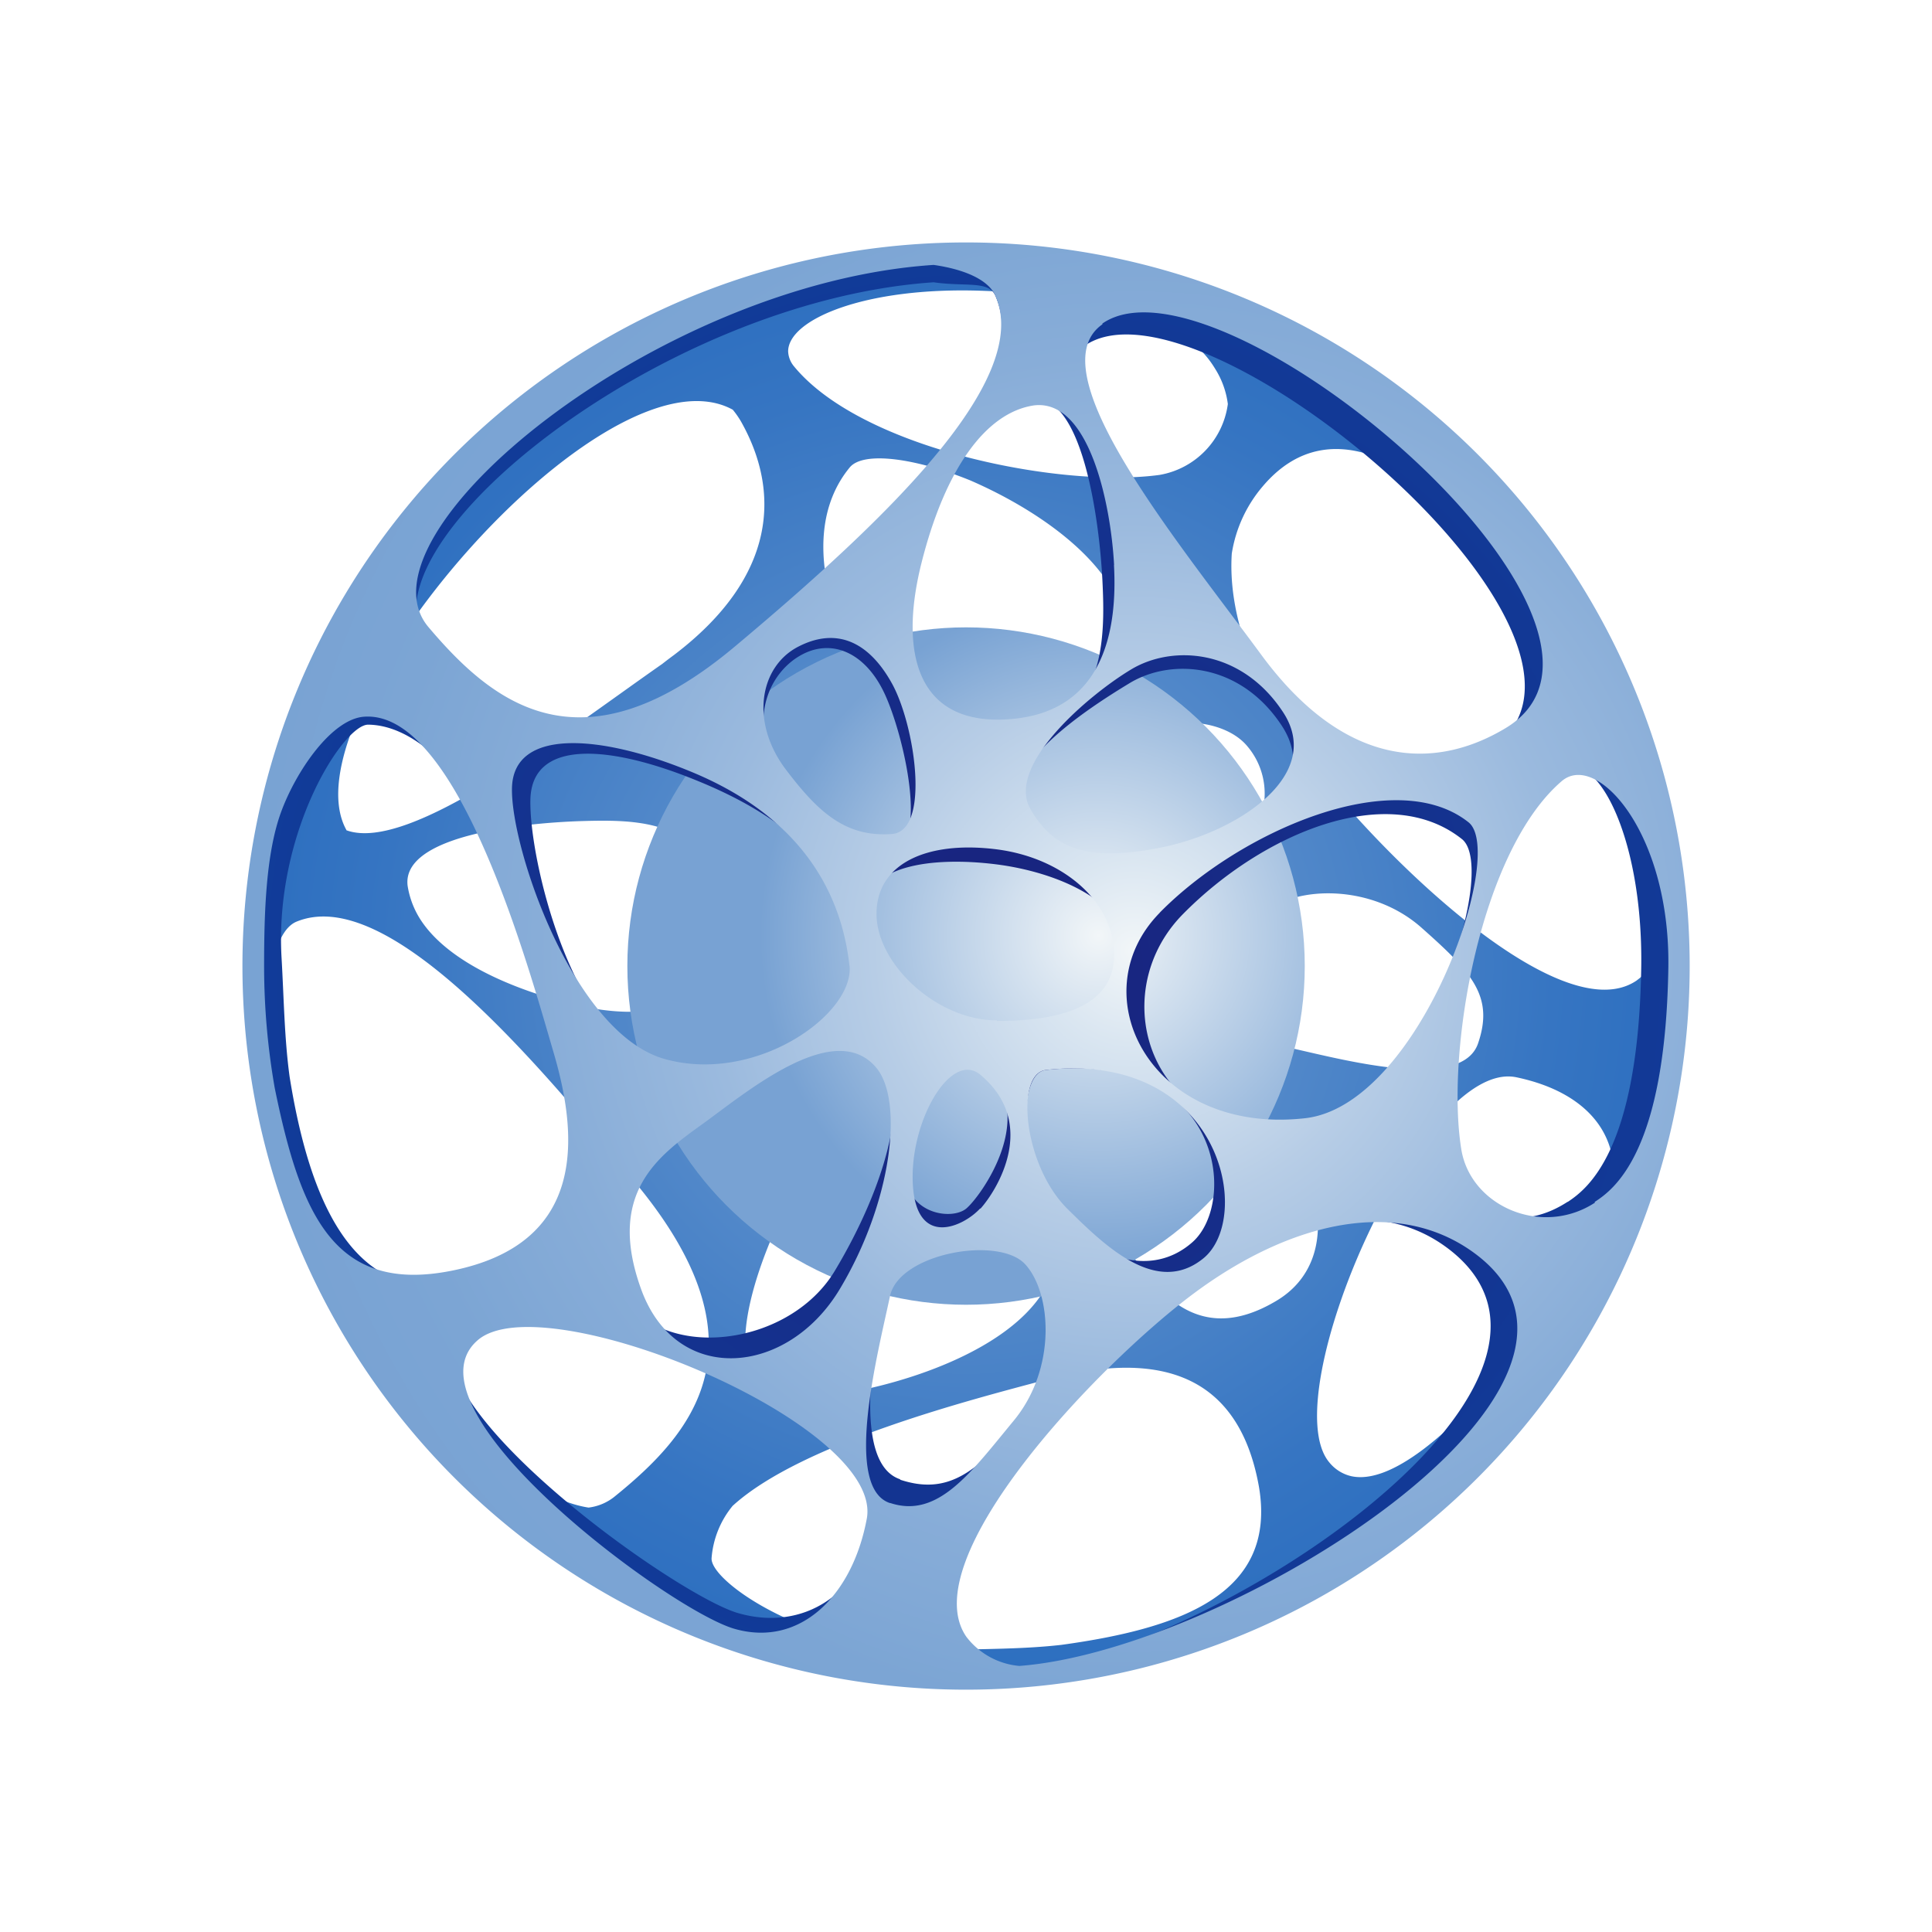 <svg id="Layer_3" data-name="Layer 3" xmlns="http://www.w3.org/2000/svg" xmlns:xlink="http://www.w3.org/1999/xlink" viewBox="0 0 166.79 166.79">
    <defs>
        <style>.cls-1{fill:#fff;}.cls-2{fill:url(#linear-gradient);}.cls-3{fill:url(#radial-gradient);}.cls-4{fill:url(#radial-gradient-2);}.cls-5{fill:url(#radial-gradient-3);}.cls-6{fill:url(#radial-gradient-4);}</style>
        <linearGradient id="linear-gradient" x1="380.49" y1="54.23" x2="288.8" y2="54.23" gradientUnits="userSpaceOnUse">
            <stop offset="0" stop-color="#19237e" />
            <stop offset="1" stop-color="#0856b6" />
        </linearGradient>
        <radialGradient id="radial-gradient" cx="83.4" cy="83.4" r="187.75" gradientUnits="userSpaceOnUse">
            <stop offset="0.03" stop-color="#78a3d4" />
            <stop offset="0.05" stop-color="#709dd2" />
            <stop offset="0.16" stop-color="#5087c9" />
            <stop offset="0.27" stop-color="#3675c2" />
            <stop offset="0.4" stop-color="#2167bd" />
            <stop offset="0.54" stop-color="#135eb9" />
            <stop offset="0.71" stop-color="#0b58b7" />
            <stop offset="1" stop-color="#0856b6" />
        </radialGradient>
        <radialGradient id="radial-gradient-2" cx="94.83" cy="80.76" r="29.24" gradientUnits="userSpaceOnUse">
            <stop offset="0" stop-color="#f2f6f8" />
            <stop offset="1" stop-color="#78a2d3" />
        </radialGradient>
        <radialGradient id="radial-gradient-3" cx="85.74" cy="83.98" r="183.18" gradientUnits="userSpaceOnUse">
            <stop offset="0.03" stop-color="#19237e" />
            <stop offset="0.68" stop-color="#0856b6" />
        </radialGradient>
        <radialGradient id="radial-gradient-4" cx="97.91" cy="82.08" r="80.45" gradientUnits="userSpaceOnUse">
            <stop offset="0" stop-color="#f2f6f8" />
            <stop offset="0.1" stop-color="#dae6f1" />
            <stop offset="0.28" stop-color="#b7cde6" />
            <stop offset="0.46" stop-color="#9bbade" />
            <stop offset="0.64" stop-color="#88add8" />
            <stop offset="0.82" stop-color="#7ca5d4" />
            <stop offset="1" stop-color="#78a2d3" />
        </radialGradient>
    </defs>
    <title>CLAV-LOGO-TEST</title>
    <path class="cls-3" d="M84.78,21.57a61.84,61.84,0,1,0,60.45,63.21A61.84,61.84,0,0,0,84.78,21.57ZM91.64,142c-3.32.38-6.74.34-10.21.46-10.94.4-20.09-5.81-20-7.93A8.06,8.06,0,0,1,63.25,130c6-5.48,21-9.26,26.87-10.84,7.41-2,16.52-2.37,18.57,9.22C110.22,137.5,102.18,140.55,91.64,142ZM35.19,76.47c-.54-4.34,9.92-5.44,15.16-5.59,3.21-.09,6.7-.07,9.06,1.81a8.91,8.91,0,0,1,2.74,6.26,10.69,10.69,0,0,1-.39,3.93c-1.5,4.64-6.82,5.35-13.28,3.57-6-1.66-10.22-4.09-12.14-7A7.56,7.56,0,0,1,35.19,76.47Zm-5.26-4.77c-5.58-9.8,22.25-42.39,33.33-36.33a7.81,7.81,0,0,1,.7,1c3.4,6,3.18,13.38-5.78,20.18-.34.25-.67.5-1,.76C48.27,63.54,35.4,73.61,29.94,71.69ZM58.78,96.23c-1.48-2.49-.28-5.14,3-6.57,2.83-1.25,8.81-2.81,10.38-1.21a1.41,1.41,0,0,1,.38.91q0,.34,0,.66c-.08,3.19-2,5.09-5.05,7.3C63.73,99.58,60.26,98.72,58.78,96.23ZM97.2,54.45a19,19,0,0,1,0,3.52C96.11,68.41,85.6,71,79.36,64.6c-6.9-7.09-11.15-18-6-24.25,1.18-1.42,5.66-.81,10.42,1.13C90.17,44.26,96.74,49.08,97.2,54.45Zm7.14,29.41a3.51,3.51,0,0,1-1,4.42,8.26,8.26,0,0,1-1.15.13,13.11,13.11,0,0,1-8.79-2.93c-1-1.08-1.38-2.21-.61-3.11C97.12,77.42,103.35,82.59,104.34,83.86Zm-16.15-3C88.08,86,83.1,91.11,78.77,91A5.07,5.07,0,0,1,75.7,90c-1.45-2-1.56-5.63-1-9.29.5-3.44,1.8-6.84,3.81-8.82a7.42,7.42,0,0,1,4.21-1.26C87.17,70.7,88.32,75.34,88.2,80.83ZM71.42,77.64a2.4,2.4,0,0,1-1.46.26c-2.63-.36-5.48-4.72-6.87-7.1C61.43,68,61.81,63.32,66.16,60.6a4,4,0,0,1,2.12-.68c3,.73,5.24,5.14,5.93,9C75.11,74,74,76.2,71.42,77.64Zm19.5,32a8.36,8.36,0,0,1-1,2.1c-4.19,6.33-17.06,9.18-21.76,8.94-5.19-.26-4.59-6.86-1.26-14.48a23.23,23.23,0,0,1,6.26-8.92,18.78,18.78,0,0,1,10-3.81C87.43,93.08,93.33,101.83,90.92,109.63Zm13.63-34.52c-2.87,2.77-8,3.78-10.51,3L93.8,78l-.08,0a2.4,2.4,0,0,1-.87-.59l-.12-.16-.09-.16a1.25,1.25,0,0,1-.11-.4c-.51-5.89,1.37-9.86,4.06-12.27,3.79-3,9.09-2.41,11.09,0A6.31,6.31,0,0,1,109,70,28.57,28.57,0,0,1,104.55,75.11ZM100.1,41c-8.5,1.16-25.69-2.22-31.56-9.38a2.16,2.16,0,0,1-.5-1.28c0-2.76,6.62-5.58,16.66-5.24,16,.55,19.15,5,20.23,6.78A7.47,7.47,0,0,1,106,34.88,7.18,7.18,0,0,1,100.1,41Zm-3.24,66c-2.49-3.6-8.36-10.88-4.14-14.1a4.9,4.9,0,0,1,2-.81c3.3-.62,8.66,1,14.26,4.55,4.6,2.91,7.45,12,1.16,15.69C102.92,116.6,99.35,110.67,96.86,107.07Zm12.41-28.26c2.57-2.22,9.11-2.5,13.45,1.35S129,86,127.6,90.08s-11.11,1.54-15.84.47C108.07,89.72,106.7,81,109.27,78.81Zm2.83-14.39C108.2,58.93,106,53,106.34,47.79A11.74,11.74,0,0,1,109,42c11.86-14.05,33.87,21.2,34.87,38.16a6.46,6.46,0,0,1-2.61,4.51C134.52,89.17,118.08,72.83,112.1,64.42ZM55.4,102.77c10.82,13.53,4.36,21-2.28,26.38a4.41,4.41,0,0,1-2.31,1C41.3,128.7,24.52,108.7,23.35,88.94c-.37-6.27.9-8.81,2.24-9.37C32.88,76.56,44.58,89.24,55.4,102.77ZM130.9,93c6.65,1.39,9.67,5.7,7.93,11.31-1.58,5.08-15.3,24.63-22.17,23.13a3.43,3.43,0,0,1-1.9-1.19C109.93,120.52,122.73,91.32,130.9,93Z" />
    <circle class="cls-4" cx="83.4" cy="83.4" r="29.24" />
    <path class="cls-5" d="M83.4,21.55A61.85,61.85,0,1,0,145.24,83.4,61.85,61.85,0,0,0,83.4,21.55Zm10.24,8.3C103.77,22.8,143,56,128.43,64.79c-6.12,3.67-12.86,2-20.08-7.77S87.9,33.83,93.63,29.85ZM86.07,89.19c-5,0-11.49-6.19-11.49-10.37s6-4.87,11.35-4.21,11.35,3.25,11.35,7.57S91.36,89.19,86.07,89.19ZM83.4,104.35c-1.26,1-5,.48-5.27-3s4.13-11.5,6.69-9.38C89.87,96.12,84.65,103.33,83.4,104.35Zm-9-21c.47,4.25-9.27,11.19-17.12,8.95S45.65,74.18,45.79,69s6.76-4.74,14.45-1.58C68.31,70.71,73.53,75.47,74.4,83.4ZM68.89,56.71c2.77-1.73,5.79-.45,7.48,3.18s3.85,13.21.5,13.45c-4,.29-7.3-2.95-9.59-6.56C64.65,62.62,66.12,58.44,68.89,56.71ZM60.07,96c3.79-2.74,12.6-8.86,16.15-4.43,2.31,2.89.36,10.63-4.15,18.14S54,117.8,52.87,109C52.1,102.89,56.28,98.69,60.07,96ZM97.48,59c3.58-2.2,9.56-1.84,13.17,3.64s-3.42,10-9.92,11.29S90.19,73.3,88.26,70C86.09,66.22,93.9,61.17,97.48,59ZM90.3,92.37c15.12-1.66,16.62,11.36,12.64,14.87-3.61,3.18-8.43,1.24-11.38-2C88.15,101.44,87.62,92.67,90.3,92.37Zm11.8-13.43c6.93-7.05,17.76-11.55,24.11-6.5,3.32,2.64-3.68,24.07-13.57,25.15C99.35,99,95.17,86,102.1,78.94ZM95.17,50.08c.26,5.23.27,12.45-7.81,13.17s-10.51-6.92-8.65-14.77,6.53-13.43,10.37-14C93.41,33.84,94.91,44.84,95.17,50.08ZM80.6,24.37c2.79.4,4.74-.17,5.33,1.16,3.18,7.22-7,19.56-20.28,30.68s-23.12,6-28.66-.55C30.24,47.71,56.61,26,80.6,24.37ZM25,92.94c-.45-3.31-.49-6.73-.69-10.2-.65-10.93,5.36-20.21,7.48-20.18,7.28.09,14.86,13.63,17.32,28.36,1.26,7.57,1.95,17.68-9.63,19.88C30.39,112.54,26.68,103.45,25,92.94ZM75.72,131c-1.24,6.67-6.38,9.88-12,8.26S33.21,119.77,40,113.84C45.65,108.89,77.25,122.82,75.72,131Zm2-3.29c-4.09-1.35-2.36-11.3-1.4-16.05C77,108,86.89,106,89.17,108.57s2.6,9.75-1.15,14.18S81.78,129.09,77.7,127.74Zm9.75,16.65c-1.87-.31-5.07-.45-6-1.89-4.31-6.79,12.79-24.82,21.06-31s16.6-8.44,22.82-3.42C139.65,119.65,104.38,143,87.44,144.39Zm47.88-40.62c-4.59,3-9.15.89-9.93-4.05-1.35-8.47,2.07-27,9.1-33,3-2.59,7.31,5.09,7.17,16.71C141.46,99.39,137,102.66,135.33,103.77Z" />
    <path class="cls-6" d="M83.4,20.93A62.47,62.47,0,1,0,145.87,83.4,62.47,62.47,0,0,0,83.4,20.93Zm11.77,7c10.14-7,49.41,26.18,34.79,34.94-6.12,3.67-13.86,3.47-21.08-6.35S89.44,32,95.17,28Zm-9.1,60.16c-5.2,0-10.4-4.87-10.4-9.2S80,72.59,85.93,73.31s10.25,4.62,10.25,9.1S91.56,88.14,86.07,88.14Zm-1.44,16.22c-1.44,1.59-5.49,3.46-5.82-2s3.27-11.65,5.82-9.53C89.68,97,86.07,102.76,84.63,104.36Zm-11.29-21c.47,4.25-8.15,10.34-16,8.1S44.06,73.16,44.2,68s7.62-4.59,15.31-1.44C67.59,69.84,72.46,75.47,73.34,83.4ZM68.89,55.84C72.21,54.11,75,55.39,77,59s3.35,12.75,0,13c-4,.29-6.35-1.88-9.1-5.49C64.72,62.37,65.57,57.57,68.89,55.84ZM60.7,97c3.79-2.74,11.43-9.19,15-4.76,2.31,2.89,1.3,11.55-3.21,19.06s-14.11,8.37-17.14,0S56.91,99.73,60.7,97ZM97.59,57.83c3.58-2.2,9.56-1.84,13.17,3.64s-4,10.4-10.54,11.7-9.34,0-11.26-3.32C86.79,66.09,94,60,97.59,57.83ZM90.3,92.37c15.12-1.66,18,12.8,13.53,16.31-4,3.18-8.38-1.06-11.68-4.32C88.34,100.58,87.62,92.67,90.3,92.37Zm9.82-13.58c6.93-7.05,20.31-12.85,26.66-7.8,3.32,2.64-4.25,24.48-14.14,25.55C99.35,98,93.19,85.85,100.12,78.8Zm-3.95-30c.29,5.34-.72,12.56-8.81,13.28s-9.82-5.49-7.8-13.5S85.06,35.63,89.25,35C94,34.4,95.89,43.42,96.18,48.77ZM80.6,22.87c2.79.4,4.74,1.33,5.33,2.65,3.18,7.22-9.24,19.2-22.52,30.32S42.52,60.67,37,54.15C30.24,46.21,56.61,24.46,80.6,22.87ZM23.72,93.94A61,61,0,0,1,22.8,83.4c0-4.56.15-9.69,1.46-13.28S28.69,62,31.5,61.87c8.09-.47,14.15,21.69,16.31,29.06s2.74,16.46-8.81,18.77C28.83,111.73,25.94,104.8,23.72,93.94Zm51.11,37.17c-1.24,6.67-5.77,11.12-11.41,9.51s-29-19-22.19-24.91C46.88,110.76,76.35,122.9,74.83,131.11Zm2-1.35c-4.09-1.35-1-13.09,0-17.85.75-3.71,9.41-5.27,11.69-2.75s2.7,9-1,13.48S81,131.11,76.87,129.76ZM88,143.82a6.46,6.46,0,0,1-4.57-2.51c-4.63-6.68,11.34-23.48,19.62-29.64s17.57-8.41,24.26-3.47C142.66,119.56,106.17,142.46,88,143.82Zm49.7-40c-4.59,3-10.76.32-11.55-4.62-1.35-8.47,1.64-25.73,8.67-31.76,3-2.59,9.35,4.39,9.21,16C143.8,99.39,139.38,102.66,137.66,103.77Z" />
</svg>